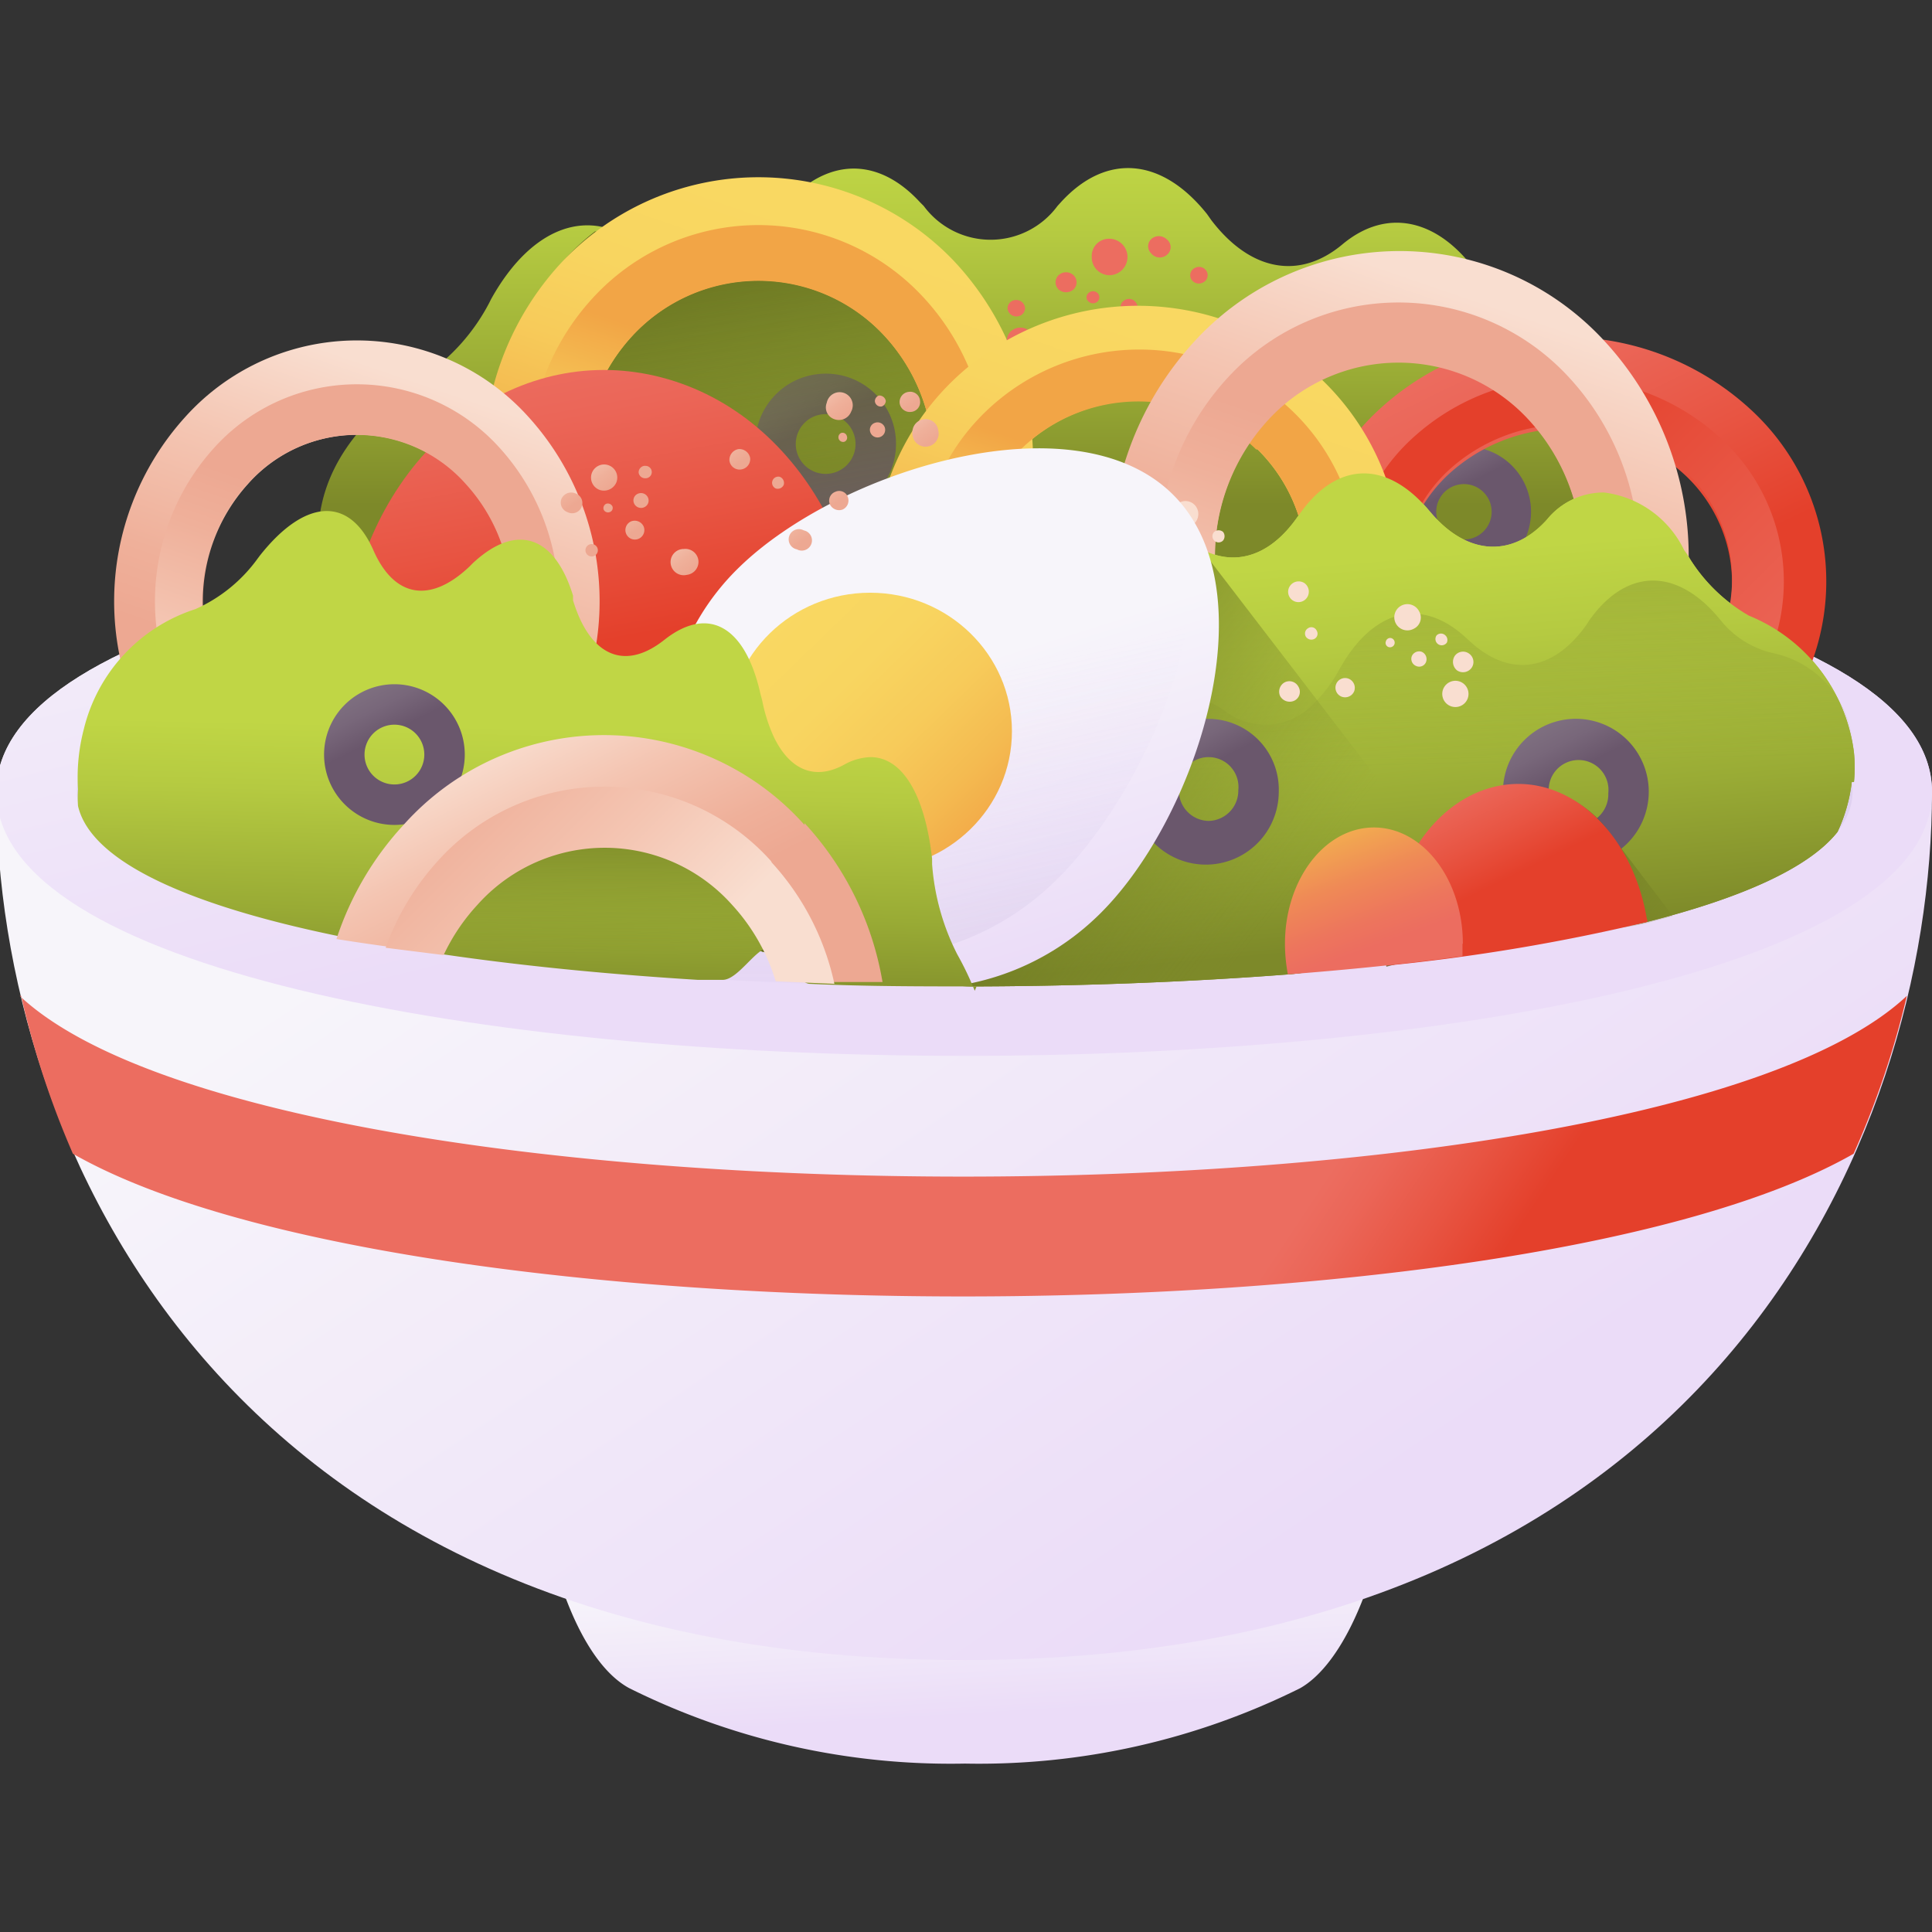 <svg id="Layer_1" data-name="Layer 1" xmlns="http://www.w3.org/2000/svg" xmlns:xlink="http://www.w3.org/1999/xlink" viewBox="0 0 53 53"><rect x="0" y="0" width="53" height="53" fill="#333333" stroke="none"/><defs><style>.cls-1{fill:url(#linear-gradient);}.cls-2{fill:url(#linear-gradient-2);}.cls-3{fill:url(#linear-gradient-3);}.cls-4{fill:url(#linear-gradient-4);}.cls-5{fill:url(#linear-gradient-5);}.cls-6{fill:url(#linear-gradient-6);}.cls-7{fill:url(#linear-gradient-7);}.cls-8{fill:url(#linear-gradient-8);}.cls-9{fill:url(#linear-gradient-9);}.cls-10{fill:url(#linear-gradient-10);}.cls-11{fill:url(#linear-gradient-11);}.cls-12{fill:url(#linear-gradient-12);}.cls-13{fill:url(#linear-gradient-13);}.cls-14{fill:url(#linear-gradient-14);}.cls-15{fill:url(#linear-gradient-15);}.cls-16{fill:url(#linear-gradient-16);}.cls-17{fill:url(#linear-gradient-17);}.cls-18{fill:url(#linear-gradient-18);}.cls-19{fill:url(#linear-gradient-19);}.cls-20{fill:url(#linear-gradient-20);}.cls-21{fill:url(#linear-gradient-21);}.cls-22{fill:url(#linear-gradient-22);}.cls-23{fill:url(#linear-gradient-23);}.cls-24{fill:url(#linear-gradient-24);}.cls-25{fill:url(#linear-gradient-25);}.cls-26{fill:url(#linear-gradient-26);}.cls-27{fill:url(#linear-gradient-27);}.cls-28{fill:url(#linear-gradient-28);}.cls-29{fill:url(#linear-gradient-29);}.cls-30{fill:url(#linear-gradient-30);}.cls-31{fill:url(#linear-gradient-31);}.cls-32{fill:url(#linear-gradient-32);}.cls-33{fill:url(#linear-gradient-33);}.cls-34{fill:url(#linear-gradient-34);}.cls-35{fill:url(#linear-gradient-35);}.cls-36{fill:url(#linear-gradient-36);}.cls-37{fill:url(#linear-gradient-37);}.cls-38{fill:url(#linear-gradient-38);}.cls-39{fill:url(#linear-gradient-39);}.cls-40{fill:url(#linear-gradient-40);}.cls-41{fill:url(#linear-gradient-41);}.cls-42{fill:url(#linear-gradient-42);}.cls-43{fill:url(#linear-gradient-43);}.cls-44{fill:url(#linear-gradient-44);}.cls-45{fill:url(#linear-gradient-45);}.cls-46{fill:url(#linear-gradient-46);}.cls-47{fill:url(#linear-gradient-47);}.cls-48{fill:url(#linear-gradient-48);}.cls-49{fill:url(#linear-gradient-49);}.cls-50{fill:url(#linear-gradient-50);}.cls-51{fill:url(#linear-gradient-51);}.cls-52{fill:url(#linear-gradient-52);}.cls-53{fill:url(#linear-gradient-53);}.cls-54{fill:url(#linear-gradient-54);}.cls-55{fill:url(#linear-gradient-55);}.cls-56{fill:url(#linear-gradient-56);}.cls-57{fill:url(#linear-gradient-57);}.cls-58{fill:url(#linear-gradient-58);}.cls-59{fill:url(#linear-gradient-59);}.cls-60{fill:url(#linear-gradient-60);}.cls-61{fill:url(#linear-gradient-61);}.cls-62{fill:url(#linear-gradient-62);}.cls-63{fill:url(#linear-gradient-63);}.cls-64{fill:url(#linear-gradient-64);}.cls-65{fill:url(#linear-gradient-65);}.cls-66{fill:url(#linear-gradient-66);}.cls-67{fill:url(#linear-gradient-67);}.cls-68{fill:url(#linear-gradient-68);}.cls-69{fill:url(#linear-gradient-69);}.cls-70{fill:url(#linear-gradient-70);}.cls-71{fill:url(#linear-gradient-71);}.cls-72{fill:url(#linear-gradient-72);}.cls-73{fill:url(#linear-gradient-73);}.cls-74{fill:url(#linear-gradient-74);}.cls-75{fill:url(#linear-gradient-75);}.cls-76{fill:url(#linear-gradient-76);}.cls-77{fill:url(#linear-gradient-77);}.cls-78{fill:url(#linear-gradient-78);}.cls-79{fill:url(#linear-gradient-79);}.cls-80{fill:url(#linear-gradient-80);}.cls-81{fill:url(#linear-gradient-81);}</style><linearGradient id="linear-gradient" x1="26.17" y1="-274.53" x2="26.41" y2="-278.58" gradientTransform="matrix(1, 0, 0, -1, 0.35, -231.52)" gradientUnits="userSpaceOnUse"><stop offset="0" stop-color="#f7f5fa"/><stop offset="1" stop-color="#ebdcf8"/></linearGradient><linearGradient id="linear-gradient-2" x1="21.71" y1="-249.1" x2="37.42" y2="-272.52" xlink:href="#linear-gradient"/><linearGradient id="linear-gradient-3" x1="22.36" y1="-237.5" x2="26.61" y2="-254.64" xlink:href="#linear-gradient"/><linearGradient id="linear-gradient-4" x1="26.72" y1="-235.74" x2="26.72" y2="-245.38" gradientTransform="matrix(1, 0, 0, -1, 0.35, -231.52)" gradientUnits="userSpaceOnUse"><stop offset="0" stop-color="#c0d645"/><stop offset="0.23" stop-color="#b5ca41"/><stop offset="0.64" stop-color="#99ab35"/><stop offset="1" stop-color="#7d8929"/></linearGradient><linearGradient id="linear-gradient-5" x1="38.72" y1="-242.73" x2="39.79" y2="-244.86" gradientTransform="matrix(1, 0, 0, -1, 0.35, -231.52)" gradientUnits="userSpaceOnUse"><stop offset="0" stop-color="#867987"/><stop offset="0.33" stop-color="#827483"/><stop offset="0.7" stop-color="#78677a"/><stop offset="1" stop-color="#6a576c"/></linearGradient><linearGradient id="linear-gradient-6" x1="21.22" y1="-240.74" x2="22.36" y2="-243.03" xlink:href="#linear-gradient-5"/><linearGradient id="linear-gradient-7" x1="23.88" y1="-248.88" x2="21.46" y2="-234.66" gradientTransform="matrix(1, 0, 0, -1, 0.35, -231.52)" gradientUnits="userSpaceOnUse"><stop offset="0" stop-color="#7d8929" stop-opacity="0"/><stop offset="0.65" stop-color="#58601a" stop-opacity="0.65"/><stop offset="1" stop-color="#484e13"/></linearGradient><linearGradient id="linear-gradient-8" x1="26.02" y1="-265.84" x2="26.02" y2="-216.76" gradientTransform="matrix(1, 0, 0, -1, 0.35, -231.52)" gradientUnits="userSpaceOnUse"><stop offset="0" stop-color="#ebdcf8" stop-opacity="0"/><stop offset="0.03" stop-color="#e5d6f4" stop-opacity="0.03"/><stop offset="0.22" stop-color="#c1b5da" stop-opacity="0.22"/><stop offset="0.41" stop-color="#a69cc6" stop-opacity="0.41"/><stop offset="0.61" stop-color="#9289b8" stop-opacity="0.61"/><stop offset="0.8" stop-color="#867fb0" stop-opacity="0.8"/><stop offset="1" stop-color="#827bad"/></linearGradient><linearGradient id="linear-gradient-9" x1="34.92" y1="-265.44" x2="39.27" y2="-268.33" gradientTransform="matrix(1, 0, 0, -1, 0.35, -231.52)" gradientUnits="userSpaceOnUse"><stop offset="0" stop-color="#ec6d60"/><stop offset="0.22" stop-color="#eb6658"/><stop offset="0.6" stop-color="#e85543"/><stop offset="1" stop-color="#e4402b"/></linearGradient><linearGradient id="linear-gradient-10" x1="33.68" y1="-247.15" x2="34.59" y2="-257.73" xlink:href="#linear-gradient-4"/><linearGradient id="linear-gradient-11" x1="-252.83" y1="-910.81" x2="-248.65" y2="-919.34" gradientTransform="matrix(0.71, 0.71, 0.71, -0.71, 849.02, -461.07)" gradientUnits="userSpaceOnUse"><stop offset="0" stop-color="#f9d862"/><stop offset="0.31" stop-color="#f8d560"/><stop offset="0.56" stop-color="#f7cb5a"/><stop offset="0.78" stop-color="#f4bb51"/><stop offset="0.99" stop-color="#f2a646"/><stop offset="1" stop-color="#f2a546"/></linearGradient><linearGradient id="linear-gradient-12" x1="1627.97" y1="-459.93" x2="1631.45" y2="-467.02" gradientTransform="matrix(-0.71, -0.71, -0.71, 0.71, 847.94, 1500.16)" xlink:href="#linear-gradient-11"/><linearGradient id="linear-gradient-13" x1="39.75" y1="-240.96" x2="43.4" y2="-248.43" xlink:href="#linear-gradient-9"/><linearGradient id="linear-gradient-14" x1="49.24" y1="-253.28" x2="40.38" y2="-244.42" xlink:href="#linear-gradient-9"/><linearGradient id="linear-gradient-15" x1="-1331.16" y1="-786.48" x2="-1329.83" y2="-788.33" gradientTransform="matrix(0.38, 0.93, 0.93, -0.38, 1263.32, 951.33)" xlink:href="#linear-gradient-9"/><linearGradient id="linear-gradient-16" x1="-1330.6" y1="-789.65" x2="-1329.97" y2="-790.53" gradientTransform="matrix(0.38, 0.93, 0.93, -0.38, 1263.32, 951.33)" xlink:href="#linear-gradient-9"/><linearGradient id="linear-gradient-17" x1="-1329.47" y1="-786.78" x2="-1328.84" y2="-787.66" gradientTransform="matrix(0.38, 0.93, 0.93, -0.38, 1263.32, 951.33)" xlink:href="#linear-gradient-9"/><linearGradient id="linear-gradient-18" x1="-1329.57" y1="-784.69" x2="-1328.94" y2="-785.57" gradientTransform="matrix(0.38, 0.93, 0.93, -0.38, 1263.32, 951.33)" xlink:href="#linear-gradient-9"/><linearGradient id="linear-gradient-19" x1="-1329.88" y1="-789.73" x2="-1328.89" y2="-791.1" gradientTransform="matrix(0.38, 0.93, 0.93, -0.38, 1263.32, 951.33)" xlink:href="#linear-gradient-9"/><linearGradient id="linear-gradient-20" x1="-1330.8" y1="-788.07" x2="-1330.02" y2="-789.14" gradientTransform="matrix(0.38, 0.93, 0.93, -0.38, 1263.32, 951.33)" xlink:href="#linear-gradient-9"/><linearGradient id="linear-gradient-21" x1="-1330.76" y1="-785.31" x2="-1329.98" y2="-786.39" gradientTransform="matrix(0.38, 0.93, 0.93, -0.38, 1263.32, 951.33)" xlink:href="#linear-gradient-9"/><linearGradient id="linear-gradient-22" x1="-1330.04" y1="-787.67" x2="-1329.57" y2="-788.32" gradientTransform="matrix(0.38, 0.93, 0.93, -0.38, 1263.32, 951.33)" xlink:href="#linear-gradient-9"/><linearGradient id="linear-gradient-23" x1="-243.23" y1="-906" x2="-239.37" y2="-913.88" xlink:href="#linear-gradient-11"/><linearGradient id="linear-gradient-24" x1="1618.8" y1="-465.62" x2="1622.01" y2="-472.17" gradientTransform="matrix(-0.71, -0.71, -0.71, 0.71, 847.94, 1500.16)" xlink:href="#linear-gradient-11"/><linearGradient id="linear-gradient-25" x1="-797.53" y1="56.38" x2="-794" y2="49.18" gradientTransform="matrix(0.97, 0.27, 0.27, -0.97, 772.14, 279.94)" xlink:href="#linear-gradient-9"/><linearGradient id="linear-gradient-26" x1="-238.84" y1="-899.82" x2="-234.36" y2="-908.98" gradientTransform="matrix(0.71, 0.71, 0.71, -0.71, 849.02, -461.07)" gradientUnits="userSpaceOnUse"><stop offset="0" stop-color="#f9ded0"/><stop offset="0.38" stop-color="#f4c5b2"/><stop offset="0.77" stop-color="#efb09a"/><stop offset="1" stop-color="#eda892"/></linearGradient><linearGradient id="linear-gradient-27" x1="1613.57" y1="-470.06" x2="1617.3" y2="-477.68" gradientTransform="matrix(-0.71, -0.71, -0.71, 0.71, 847.94, 1500.16)" xlink:href="#linear-gradient-26"/><linearGradient id="linear-gradient-28" x1="-257.62" y1="-921.81" x2="-253.8" y2="-929.62" xlink:href="#linear-gradient-26"/><linearGradient id="linear-gradient-29" x1="1633.24" y1="-449.9" x2="1636.42" y2="-456.4" gradientTransform="matrix(-0.71, -0.71, -0.71, 0.71, 847.94, 1500.16)" xlink:href="#linear-gradient-26"/><linearGradient id="linear-gradient-30" x1="33.68" y1="-247.15" x2="34.59" y2="-257.73" xlink:href="#linear-gradient-4"/><linearGradient id="linear-gradient-31" x1="38.14" y1="-252.53" x2="37.73" y2="-235.61" xlink:href="#linear-gradient-7"/><linearGradient id="linear-gradient-32" x1="33.94" y1="-257.4" x2="22.99" y2="-248.81" xlink:href="#linear-gradient-7"/><linearGradient id="linear-gradient-33" x1="31.66" y1="-250.18" x2="32.82" y2="-252.5" xlink:href="#linear-gradient-5"/><linearGradient id="linear-gradient-34" x1="41.74" y1="-250.19" x2="42.94" y2="-252.59" xlink:href="#linear-gradient-5"/><linearGradient id="linear-gradient-35" x1="596.24" y1="-1824.14" x2="597.23" y2="-1825.51" gradientTransform="matrix(0.75, 0.67, 0.67, -0.75, 808.11, -1750.03)" xlink:href="#linear-gradient-26"/><linearGradient id="linear-gradient-36" x1="595.41" y1="-1824.93" x2="596.19" y2="-1826.01" gradientTransform="matrix(0.75, 0.67, 0.67, -0.75, 808.11, -1750.03)" xlink:href="#linear-gradient-26"/><linearGradient id="linear-gradient-37" x1="596.05" y1="-1826.37" x2="596.52" y2="-1827.02" gradientTransform="matrix(0.75, 0.67, 0.67, -0.75, 808.11, -1750.03)" xlink:href="#linear-gradient-26"/><linearGradient id="linear-gradient-38" x1="598.46" y1="-1826.47" x2="599.45" y2="-1827.84" gradientTransform="matrix(0.75, 0.67, 0.67, -0.75, 808.11, -1750.03)" xlink:href="#linear-gradient-26"/><linearGradient id="linear-gradient-39" x1="600.01" y1="-1823.73" x2="600.8" y2="-1824.81" gradientTransform="matrix(0.75, 0.67, 0.67, -0.75, 808.11, -1750.03)" xlink:href="#linear-gradient-26"/><linearGradient id="linear-gradient-40" x1="597.52" y1="-1824.22" x2="597.99" y2="-1824.87" gradientTransform="matrix(0.75, 0.67, 0.67, -0.75, 808.11, -1750.03)" xlink:href="#linear-gradient-26"/><linearGradient id="linear-gradient-41" x1="597.16" y1="-1825.71" x2="597.89" y2="-1826.72" gradientTransform="matrix(0.75, 0.67, 0.67, -0.75, 808.11, -1750.03)" xlink:href="#linear-gradient-26"/><linearGradient id="linear-gradient-42" x1="597.38" y1="-1824.96" x2="597.96" y2="-1825.76" gradientTransform="matrix(0.75, 0.67, 0.67, -0.75, 808.11, -1750.03)" xlink:href="#linear-gradient-26"/><linearGradient id="linear-gradient-43" x1="596.55" y1="-1825.27" x2="596.9" y2="-1825.75" gradientTransform="matrix(0.75, 0.67, 0.67, -0.75, 808.11, -1750.03)" xlink:href="#linear-gradient-26"/><linearGradient id="linear-gradient-44" x1="602.66" y1="-1822.19" x2="603.64" y2="-1823.56" gradientTransform="matrix(0.75, 0.67, 0.67, -0.75, 808.11, -1750.03)" xlink:href="#linear-gradient-26"/><linearGradient id="linear-gradient-45" x1="601.67" y1="-1825.95" x2="602.45" y2="-1827.03" gradientTransform="matrix(0.75, 0.67, 0.67, -0.75, 808.11, -1750.03)" xlink:href="#linear-gradient-26"/><linearGradient id="linear-gradient-46" x1="601.15" y1="-1824.51" x2="601.62" y2="-1825.16" gradientTransform="matrix(0.75, 0.67, 0.67, -0.75, 808.11, -1750.03)" xlink:href="#linear-gradient-26"/><linearGradient id="linear-gradient-47" x1="605.02" y1="-1822.88" x2="606.01" y2="-1824.25" gradientTransform="matrix(0.75, 0.67, 0.67, -0.75, 808.11, -1750.03)" xlink:href="#linear-gradient-26"/><linearGradient id="linear-gradient-48" x1="604.67" y1="-1822.18" x2="605.45" y2="-1823.27" gradientTransform="matrix(0.75, 0.67, 0.67, -0.75, 808.11, -1750.03)" xlink:href="#linear-gradient-26"/><linearGradient id="linear-gradient-49" x1="603.94" y1="-1822.27" x2="604.41" y2="-1822.92" gradientTransform="matrix(0.75, 0.67, 0.67, -0.75, 808.11, -1750.03)" xlink:href="#linear-gradient-26"/><linearGradient id="linear-gradient-50" x1="602.74" y1="-1824.89" x2="603.47" y2="-1825.9" gradientTransform="matrix(0.75, 0.67, 0.67, -0.75, 808.11, -1750.03)" xlink:href="#linear-gradient-26"/><linearGradient id="linear-gradient-51" x1="603.79" y1="-1823.01" x2="604.37" y2="-1823.81" gradientTransform="matrix(0.75, 0.67, 0.67, -0.75, 808.11, -1750.03)" xlink:href="#linear-gradient-26"/><linearGradient id="linear-gradient-52" x1="602.97" y1="-1823.32" x2="603.31" y2="-1823.8" gradientTransform="matrix(0.75, 0.67, 0.67, -0.75, 808.11, -1750.03)" xlink:href="#linear-gradient-26"/><linearGradient id="linear-gradient-53" x1="25.59" y1="-249.85" x2="28.15" y2="-257.94" xlink:href="#linear-gradient"/><linearGradient id="linear-gradient-54" x1="25.32" y1="-250.14" x2="32.37" y2="-283.38" xlink:href="#linear-gradient-8"/><linearGradient id="linear-gradient-55" x1="21.11" y1="-248.2" x2="27.12" y2="-254.39" gradientTransform="matrix(1, 0, 0, -1, 0.35, -231.52)" xlink:href="#linear-gradient-11"/><linearGradient id="linear-gradient-56" x1="14.12" y1="-251.46" x2="13.94" y2="-259.4" xlink:href="#linear-gradient-4"/><linearGradient id="linear-gradient-57" x1="44.79" y1="-259.36" x2="39.24" y2="-253.8" xlink:href="#linear-gradient-7"/><linearGradient id="linear-gradient-58" x1="39.48" y1="-252.79" x2="40.89" y2="-255.67" xlink:href="#linear-gradient-9"/><linearGradient id="linear-gradient-59" x1="36.49" y1="-254.39" x2="37.58" y2="-257.4" gradientTransform="matrix(1, 0, 0, -1, 0.35, -231.52)" gradientUnits="userSpaceOnUse"><stop offset="0" stop-color="#f2aa50"/><stop offset="0.41" stop-color="#ef8a56"/><stop offset="0.78" stop-color="#ed755d"/><stop offset="1" stop-color="#ec6d60"/></linearGradient><linearGradient id="linear-gradient-60" x1="16.45" y1="-257.67" x2="16.48" y2="-251.88" xlink:href="#linear-gradient-7"/><linearGradient id="linear-gradient-61" x1="9.44" y1="-249.23" x2="10.58" y2="-251.51" xlink:href="#linear-gradient-5"/><linearGradient id="linear-gradient-62" x1="13.89" y1="-251.51" x2="16.63" y2="-257.13" gradientTransform="matrix(1, 0, 0, -1, 0.35, -231.52)" xlink:href="#linear-gradient-26"/><linearGradient id="linear-gradient-63" x1="18.25" y1="-258.09" x2="11.48" y2="-251.33" gradientTransform="matrix(1, 0, 0, -1, 0.35, -231.52)" xlink:href="#linear-gradient-26"/><linearGradient id="linear-gradient-64" x1="15.85" y1="-243.23" x2="16.83" y2="-244.59" gradientTransform="matrix(1, 0, 0, -1, 0.35, -231.52)" xlink:href="#linear-gradient-26"/><linearGradient id="linear-gradient-65" x1="15.01" y1="-244" x2="15.79" y2="-245.08" gradientTransform="matrix(1, 0, 0, -1, 0.35, -231.52)" xlink:href="#linear-gradient-26"/><linearGradient id="linear-gradient-66" x1="15.66" y1="-245.43" x2="16.12" y2="-246.08" gradientTransform="matrix(1, 0, 0, -1, 0.35, -231.52)" xlink:href="#linear-gradient-26"/><linearGradient id="linear-gradient-67" x1="18.07" y1="-245.53" x2="19.05" y2="-246.89" gradientTransform="matrix(1, 0, 0, -1, 0.35, -231.52)" xlink:href="#linear-gradient-26"/><linearGradient id="linear-gradient-68" x1="19.62" y1="-242.82" x2="20.4" y2="-243.89" gradientTransform="matrix(1, 0, 0, -1, 0.35, -231.52)" xlink:href="#linear-gradient-26"/><linearGradient id="linear-gradient-69" x1="17.13" y1="-243.31" x2="17.6" y2="-243.95" gradientTransform="matrix(1, 0, 0, -1, 0.35, -231.52)" xlink:href="#linear-gradient-26"/><linearGradient id="linear-gradient-70" x1="16.76" y1="-244.78" x2="17.49" y2="-245.79" gradientTransform="matrix(1, 0, 0, -1, 0.35, -231.52)" xlink:href="#linear-gradient-26"/><linearGradient id="linear-gradient-71" x1="16.99" y1="-244.03" x2="17.56" y2="-244.83" gradientTransform="matrix(1, 0, 0, -1, 0.35, -231.52)" xlink:href="#linear-gradient-26"/><linearGradient id="linear-gradient-72" x1="16.16" y1="-244.34" x2="16.5" y2="-244.82" gradientTransform="matrix(1, 0, 0, -1, 0.35, -231.52)" xlink:href="#linear-gradient-26"/><linearGradient id="linear-gradient-73" x1="22.26" y1="-241.3" x2="23.24" y2="-242.66" gradientTransform="matrix(1, 0, 0, -1, 0.35, -231.52)" xlink:href="#linear-gradient-26"/><linearGradient id="linear-gradient-74" x1="21.27" y1="-245.02" x2="22.05" y2="-246.09" gradientTransform="matrix(1, 0, 0, -1, 0.35, -231.52)" xlink:href="#linear-gradient-26"/><linearGradient id="linear-gradient-75" x1="20.76" y1="-243.59" x2="21.22" y2="-244.24" gradientTransform="matrix(1, 0, 0, -1, 0.35, -231.52)" xlink:href="#linear-gradient-26"/><linearGradient id="linear-gradient-76" x1="24.63" y1="-241.98" x2="25.61" y2="-243.34" gradientTransform="matrix(1, 0, 0, -1, 0.35, -231.52)" xlink:href="#linear-gradient-26"/><linearGradient id="linear-gradient-77" x1="24.27" y1="-241.29" x2="25.05" y2="-242.36" gradientTransform="matrix(1, 0, 0, -1, 0.35, -231.52)" xlink:href="#linear-gradient-26"/><linearGradient id="linear-gradient-78" x1="23.54" y1="-241.38" x2="24.01" y2="-242.03" gradientTransform="matrix(1, 0, 0, -1, 0.35, -231.52)" xlink:href="#linear-gradient-26"/><linearGradient id="linear-gradient-79" x1="22.34" y1="-243.97" x2="23.07" y2="-244.97" gradientTransform="matrix(1, 0, 0, -1, 0.35, -231.52)" xlink:href="#linear-gradient-26"/><linearGradient id="linear-gradient-80" x1="23.4" y1="-242.11" x2="23.97" y2="-242.9" gradientTransform="matrix(1, 0, 0, -1, 0.35, -231.52)" xlink:href="#linear-gradient-26"/><linearGradient id="linear-gradient-81" x1="22.57" y1="-242.41" x2="22.92" y2="-242.89" gradientTransform="matrix(1, 0, 0, -1, 0.35, -231.52)" xlink:href="#linear-gradient-26"/></defs><title>Суші штат_іконки_деталізовані</title><path class="cls-1" d="M26.47,43.88a28.72,28.72,0,0,1-11.56-2.26c.45,2.34,1.3,4.12,2.35,4.69a19.77,19.77,0,0,0,9.21,2.07,19.76,19.76,0,0,0,9.2-2.07c1-.57,1.9-2.35,2.35-4.69A28.71,28.71,0,0,1,26.47,43.88Z"/><path class="cls-2" d="M53,21.72c0-9.65-53.1-9.65-53.1,0S6.16,45.54,26.47,45.54,53,31.38,53,21.72Z"/><path class="cls-3" d="M53,21.72c0,9.66-53.1,9.66-53.1,0S53,12.07,53,21.72Z"/><path class="cls-4" d="M45.62,14.73C45.62,25,8.73,25,8.73,14.73c0-1.78,1.09-3.25,2.91-4.42a5.5,5.5,0,0,0,1.78-2l.05-.1c1.11-2,2.71-2.59,4.1-1.46h0c1.19,1,2.55.72,3.62-.69l.1-.14C22.48,4.33,24,4.2,25.24,5.55l.1.1a2.28,2.28,0,0,0,3.67,0l.1-.11c1.24-1.35,2.76-1.22,4,.33l.12.17c1.07,1.4,2.42,1.65,3.6.66,1.38-1.15,3-.59,4.08,1.42l.07.14a5.5,5.5,0,0,0,1.78,2C44.53,11.48,45.62,13,45.62,14.73Z"/><path class="cls-5" d="M40.16,12.25A1.79,1.79,0,1,0,42,14,1.79,1.79,0,0,0,40.16,12.25Zm0,2.55a.76.76,0,1,1,0-1.52.76.76,0,1,1,0,1.52Z"/><path class="cls-6" d="M22.65,10.25a1.93,1.93,0,1,0,1.93,1.93,1.92,1.92,0,0,0-1.93-1.93Zm0,2.75a.82.82,0,0,1,0-1.64.82.82,0,0,1,0,1.64Z"/><path class="cls-7" d="M35.24,21.77,24.18,7.28A5.68,5.68,0,0,0,21.8,5.62c-.18.16-.34,0-.51.26l-.1.14c-1.07,1.41-2.43,1.67-3.62.69h0a1.77,1.77,0,0,0-1.25-.36,6.06,6.06,0,0,0-1.08,1.07,10.08,10.08,0,0,0-.12,11.71l1.61,2.1a45.61,45.61,0,0,0,18.51.54Z"/><path class="cls-8" d="M50.82,21.72c0,7.12-48.71,7.12-48.71,0S50.82,14.61,50.82,21.72Z"/><path class="cls-9" d="M.58,27.32A24.26,24.26,0,0,0,2,31.65c9.13,5.22,39.72,5.22,48.85,0a24.26,24.26,0,0,0,1.46-4.33c-7.05,6.61-44.72,6.61-51.77,0Z"/><path class="cls-10" d="M50.8,21.45a4.46,4.46,0,0,1-.39,1.37c-.79,1-2.66,1.82-5.22,2.47-1.4.35-3,0-4.76.22-1.59.22-3.3,1.08-5.08,1.22-2.74.21-5.65.32-8.56.33-2.59,0-8.16-1.32-8.21-2a5.41,5.41,0,0,1,2.21-4.46,3.81,3.81,0,0,0,.48-.5,6.2,6.2,0,0,0,.92-1.62l0-.1a3.81,3.81,0,0,1,1.54-2,1.68,1.68,0,0,1,1.63,0l.31.18h0a1.8,1.8,0,0,0,2.4-.17,4.05,4.05,0,0,0,.71-.91l.08-.14c.91-1.59,2.23-1.89,3.42-.78l.09.08c1.09,1,2.3.85,3.21-.44l.08-.11c1-1.41,2.32-1.47,3.47-.17l.12.14c1,1.18,2.24,1.25,3.19.19A2,2,0,0,1,44,13.51a2.83,2.83,0,0,1,2.2,1.58l.08.11a4.62,4.62,0,0,0,1.7,1.69,4.68,4.68,0,0,1,2.88,3.76,4.27,4.27,0,0,1,0,.8Z"/><path class="cls-11" d="M26.15,7.14a7.41,7.41,0,0,0-10.69,0,8,8,0,0,0,0,11,7.41,7.41,0,0,0,10.69,0A8,8,0,0,0,26.15,7.14Zm-8.74,9a5.06,5.06,0,0,1,0-7,4.71,4.71,0,0,1,6.79,0,5.06,5.06,0,0,1,0,7,4.71,4.71,0,0,1-6.79,0Z"/><path class="cls-12" d="M16.36,17.23a6.17,6.17,0,0,0,8.89,0,6.61,6.61,0,0,0,0-9.16,6.16,6.16,0,0,0-8.89,0A6.61,6.61,0,0,0,16.36,17.23ZM24.2,9.15a5.06,5.06,0,0,1,0,7,4.71,4.71,0,0,1-6.79,0,5.06,5.06,0,0,1,0-7,4.71,4.71,0,0,1,6.79,0Z"/><path class="cls-13" d="M48,11.21a7.52,7.52,0,0,0-10.14,0,6.4,6.4,0,0,0,0,9.48,7.54,7.54,0,0,0,10.14,0A6.4,6.4,0,0,0,48,11.21ZM39.75,19a4.08,4.08,0,0,1,0-6,4.79,4.79,0,0,1,6.44,0,4.06,4.06,0,0,1,0,6,4.79,4.79,0,0,1-6.44,0Z"/><path class="cls-14" d="M38.76,19.89a6.25,6.25,0,0,0,8.43,0,5.32,5.32,0,0,0,0-7.88,6.25,6.25,0,0,0-8.43,0A5.32,5.32,0,0,0,38.76,19.89Zm7.43-7a4.06,4.06,0,0,1,0,6,4.79,4.79,0,0,1-6.44,0,4.08,4.08,0,0,1,0-6,4.79,4.79,0,0,1,6.44,0Z"/><path class="cls-15" d="M30.43,7.55a.48.48,0,1,0,0-1,.47.47,0,0,0-.48.49A.49.49,0,0,0,30.43,7.55Z"/><path class="cls-16" d="M28.12,8.45a.24.24,0,0,0-.25-.22.23.23,0,0,0-.23.23.24.24,0,0,0,.25.22A.23.23,0,0,0,28.12,8.45Z"/><path class="cls-17" d="M31.18,8.33a.23.23,0,0,0-.32-.1.22.22,0,0,0-.09.31.24.24,0,0,0,.32.09A.21.21,0,0,0,31.18,8.33Z"/><path class="cls-18" d="M33.1,7.44a.24.24,0,0,0-.32-.09.22.22,0,0,0-.1.31.24.24,0,0,0,.32.09A.22.22,0,0,0,33.1,7.44Z"/><path class="cls-19" d="M28.25,9.09a.38.38,0,0,0-.52,0,.34.34,0,0,0,0,.5.37.37,0,0,0,.52,0A.33.33,0,0,0,28.25,9.09Z"/><path class="cls-20" d="M29.45,7.55a.3.3,0,0,0-.41,0,.27.27,0,0,0,0,.39.31.31,0,0,0,.41,0A.27.27,0,0,0,29.45,7.55Z"/><path class="cls-21" d="M32,6.56a.31.31,0,0,0-.42,0,.27.27,0,0,0,0,.39A.3.3,0,0,0,32,7,.27.27,0,0,0,32,6.56Z"/><path class="cls-22" d="M29.86,8.27a.18.18,0,0,0,.25,0,.16.16,0,0,0,0-.23.18.18,0,0,0-.25,0A.15.15,0,0,0,29.86,8.27Z"/><path class="cls-23" d="M36.33,10.48a7.3,7.3,0,0,0-10.23,0,7.09,7.09,0,0,0,0,10.12,7.3,7.3,0,0,0,10.23,0A7.11,7.11,0,0,0,36.33,10.48ZM28,18.75a4.51,4.51,0,0,1,0-6.42,4.62,4.62,0,0,1,6.5,0,4.51,4.51,0,0,1,0,6.42A4.62,4.62,0,0,1,28,18.75Z"/><path class="cls-24" d="M27,19.75a6.07,6.07,0,0,0,8.51,0,5.91,5.91,0,0,0,0-8.42,6.07,6.07,0,0,0-8.51,0A5.9,5.9,0,0,0,27,19.75Zm7.5-7.42a4.51,4.51,0,0,1,0,6.42,4.62,4.62,0,0,1-6.5,0,4.51,4.51,0,0,1,0-6.42A4.62,4.62,0,0,1,34.46,12.33Z"/><path class="cls-25" d="M23.5,20.78c-1.06,4.46-14.88,0-13.82-4.49s5-7.07,8.83-5.83,6,5.86,5,10.32Z"/><path class="cls-26" d="M44,9.34a7.63,7.63,0,0,0-11.21,0,8.71,8.71,0,0,0,0,11.85,7.63,7.63,0,0,0,11.21,0A8.71,8.71,0,0,0,44,9.34ZM34.8,19a5.54,5.54,0,0,1,0-7.52,4.85,4.85,0,0,1,7.13,0,5.54,5.54,0,0,1,0,7.52A4.85,4.85,0,0,1,34.8,19Z"/><path class="cls-27" d="M33.7,20.2a6.35,6.35,0,0,0,9.33,0,7.25,7.25,0,0,0,0-9.86,6.35,6.35,0,0,0-9.33,0A7.25,7.25,0,0,0,33.7,20.2Zm8.23-8.69a5.54,5.54,0,0,1,0,7.52,4.85,4.85,0,0,1-7.13,0,5.54,5.54,0,0,1,0-7.52A4.85,4.85,0,0,1,41.93,11.51Z"/><path class="cls-28" d="M14.5,11.44a6.33,6.33,0,0,0-9.42,0,7.53,7.53,0,0,0,0,10.11,6.35,6.35,0,0,0,9.42,0A7.53,7.53,0,0,0,14.5,11.44ZM6.8,19.71a4.8,4.8,0,0,1,0-6.43,4,4,0,0,1,6,0,4.78,4.78,0,0,1,0,6.43,4,4,0,0,1-6,0Z"/><path class="cls-29" d="M5.87,20.7a5.29,5.29,0,0,0,7.84,0,6.27,6.27,0,0,0,0-8.41,5.27,5.27,0,0,0-7.84,0A6.27,6.27,0,0,0,5.87,20.7Zm6.91-7.42a4.77,4.77,0,0,1,0,6.43,4,4,0,0,1-6,0,4.78,4.78,0,0,1,0-6.42A4,4,0,0,1,12.78,13.28Z"/><path class="cls-30" d="M50.8,21.45a4.46,4.46,0,0,1-.39,1.37c-.79,1-2.66,1.82-5.23,2.47-1.48.37-3.19-.13-5.06.13-1.51.2-3.11,1.18-4.77,1.31-2.74.21-5.65.32-8.56.33-2.59,0-8.16-1.32-8.21-2a5.41,5.41,0,0,1,2.21-4.46,3.81,3.81,0,0,0,.48-.5,6.2,6.2,0,0,0,.92-1.62l0-.1a3.81,3.81,0,0,1,1.54-2,1.68,1.68,0,0,1,1.63,0l.31.18h0a1.8,1.8,0,0,0,2.4-.17,4.05,4.05,0,0,0,.71-.91l.08-.14c.91-1.59,2.23-1.89,3.42-.78l.09.08c1.09,1,2.3.85,3.21-.44l.08-.11c1-1.41,2.32-1.47,3.47-.17l.12.14c1,1.18,2.24,1.25,3.19.19A2,2,0,0,1,44,13.51a2.83,2.83,0,0,1,2.2,1.58l.08.11a4.62,4.62,0,0,0,1.7,1.69,4.68,4.68,0,0,1,2.88,3.76,4.27,4.27,0,0,1,0,.8Z"/><path class="cls-31" d="M26.55,26.9l.09.16c3,0,5.92-.11,8.69-.33,1.74-.13,3.41-.85,5-1.07,1.81-.25,3.46,0,4.89-.37,2.57-.65,4.44-1.47,5.23-2.47a4.46,4.46,0,0,0,.39-1.37,4.27,4.27,0,0,0,0-.8c0-.06,0-.12,0-.18a2.78,2.78,0,0,0-2.14-2.54A2.57,2.57,0,0,1,47.19,17l-.12-.14c-1.15-1.3-2.49-1.24-3.48.17l-.07.11c-.91,1.29-2.12,1.46-3.21.44l-.09-.08c-1.19-1.11-2.51-.81-3.43.78l-.08.14a3.76,3.76,0,0,1-.7.91,1.81,1.81,0,0,1-2.41.17h0a2.38,2.38,0,0,0-.3-.18,1.71,1.71,0,0,0-1.63,0,3.76,3.76,0,0,0-1.54,2l0,.1a6.2,6.2,0,0,1-.92,1.62,3.81,3.81,0,0,1-.48.5,6,6,0,0,0-2.14,3.31Z"/><path class="cls-32" d="M41.26,25.89c-1.86.29-3.72.49-5.92.84-2.74.21-5.64.32-8.55.33-2.59,0-8.16-1.32-8.21-2a5.41,5.41,0,0,1,2.21-4.46,3.81,3.81,0,0,0,.48-.5,6.2,6.2,0,0,0,.92-1.62l0-.1a3.81,3.81,0,0,1,1.54-2,1.68,1.68,0,0,1,1.63,0l.31.18h0a1.8,1.8,0,0,0,2.4-.17,4.05,4.05,0,0,0,.71-.91l.08-.14c.91-1.59,2.23-1.89,3.42-.78l.09.08a2.64,2.64,0,0,0,.58.42Z"/><path class="cls-33" d="M33.15,19.72a2,2,0,1,0,1.93,2,1.94,1.94,0,0,0-1.93-2Zm0,2.8a.83.83,0,0,1-.81-.84.82.82,0,1,1,1.63,0A.83.83,0,0,1,33.15,22.52Z"/><path class="cls-34" d="M43.3,19.72a2,2,0,1,0,1.93,2,2,2,0,0,0-1.93-2Zm0,2.91a.84.84,0,0,1-.81-.87.82.82,0,1,1,1.63,0A.84.84,0,0,1,43.3,22.63Z"/><path class="cls-35" d="M32.68,14.42a.36.36,0,0,0,.15-.49.35.35,0,0,0-.48-.14.34.34,0,0,0-.15.48A.36.36,0,0,0,32.68,14.42Z"/><path class="cls-36" d="M31.63,13.88a.3.3,0,0,0-.39-.12.29.29,0,0,0-.11.39.28.28,0,0,0,.38.11A.28.28,0,0,0,31.63,13.88Z"/><path class="cls-37" d="M31.06,15.28a.16.16,0,0,0-.23-.07.16.16,0,0,0-.07.23.18.18,0,0,0,.23.07A.18.18,0,0,0,31.06,15.28Z"/><path class="cls-38" d="M32.83,17a.36.36,0,0,0-.5.09.36.36,0,1,0,.58.41A.36.36,0,0,0,32.83,17Z"/><path class="cls-39" d="M35.79,16a.29.29,0,0,0-.4.07.28.28,0,0,0,.46.33A.29.29,0,0,0,35.79,16Z"/><path class="cls-40" d="M33.55,14.59a.19.19,0,0,0-.24,0,.17.17,0,0,0,0,.24.17.17,0,0,0,.24,0A.19.19,0,0,0,33.55,14.59Z"/><path class="cls-41" d="M32.26,15.5a.26.26,0,1,0-.19.49.25.25,0,0,0,.34-.15A.26.26,0,0,0,32.26,15.5Z"/><path class="cls-42" d="M32.92,15.05a.21.21,0,1,0,.12.27A.21.21,0,0,0,32.92,15.05Z"/><path class="cls-43" d="M32,14.92a.13.13,0,0,0,.16-.08.14.14,0,0,0-.07-.16.14.14,0,0,0-.17.07A.14.14,0,0,0,32,14.92Z"/><path class="cls-44" d="M38.78,17.25a.34.34,0,0,0,.15-.48.36.36,0,1,0-.15.48Z"/><path class="cls-45" d="M35.62,18.84a.28.28,0,0,0-.38-.12.29.29,0,0,0-.12.38.3.3,0,0,0,.39.12A.27.27,0,0,0,35.62,18.84Z"/><path class="cls-46" d="M36.12,17.3a.16.16,0,0,0-.23-.07.17.17,0,0,0-.07.23.18.18,0,0,0,.23.07A.16.16,0,0,0,36.12,17.3Z"/><path class="cls-47" d="M40.13,18.74a.36.36,0,0,0-.5.09.36.36,0,1,0,.5-.09Z"/><path class="cls-48" d="M40.37,18.32a.28.28,0,0,0-.07-.39.28.28,0,0,0-.39.06.3.3,0,0,0,.06.4A.29.29,0,0,0,40.37,18.32Z"/><path class="cls-49" d="M39.65,17.43a.17.17,0,0,0-.24,0,.17.17,0,0,0,.28.2A.17.17,0,0,0,39.65,17.43Z"/><path class="cls-50" d="M37,18.62a.26.26,0,1,0-.2.49.27.27,0,0,0,.35-.15A.27.27,0,0,0,37,18.62Z"/><path class="cls-51" d="M39,17.88a.22.22,0,0,0-.27.12.21.21,0,0,0,.12.27.2.2,0,0,0,.27-.11A.22.22,0,0,0,39,17.88Z"/><path class="cls-52" d="M38.09,17.75a.13.13,0,0,0,.16-.07.13.13,0,0,0-.07-.17.12.12,0,0,0-.16.08A.12.12,0,0,0,38.09,17.75Z"/><path class="cls-53" d="M30.1,25.14a7.07,7.07,0,0,1-9.82,0,6.66,6.66,0,0,1,0-9.58c2.72-2.65,9.18-4.68,11.89-2s.63,9-2.08,11.59Z"/><path class="cls-54" d="M20,24.88c2.45,2.11,6.42,1.8,9-.76S33.85,16,32,13.41a1,1,0,0,0-.21-.21c-2.9-2.1-8.89-.14-11.48,2.38a6.66,6.66,0,0,0-.28,9.3Z"/><ellipse class="cls-55" cx="23.87" cy="20.06" rx="3.89" ry="3.8"/><path class="cls-56" d="M26.79,27.06c-1.53,0-3.06,0-4.57-.07-.37,0-.74-1-1.11-1s-.87.91-1.3.89l-.67,0c-8.91-.55-16.39-2.14-17-4.77a3.55,3.55,0,0,1,0-.46A5.23,5.23,0,0,1,2.3,20a4.6,4.6,0,0,1,3.06-3.29,4.22,4.22,0,0,0,1.71-1.39l.06-.08c1.25-1.58,2.47-1.63,3.12-.13h0c.57,1.28,1.55,1.45,2.62.44l.1-.1c1.19-1.11,2.24-.77,2.75.89l0,.13a4.5,4.5,0,0,0,.16.44c.5,1.15,1.35,1.41,2.31.67l.09-.07c1.18-.89,2.17-.31,2.58,1.52l.05.19a4.41,4.41,0,0,0,.32,1c.44.91,1.13,1.2,1.94.75a1.57,1.57,0,0,1,.71-.2c.86,0,1.49,1,1.69,2.79v.15a6.5,6.5,0,0,0,.69,2.47q.27.48.48,1Z"/><path class="cls-57" d="M44.27,23a3.13,3.13,0,0,0-3.41-1.35c-1.75.51-2.92,2.6-2.83,4.87h0s2.5-.66,3.67-.85,2.46-.09,3.48-.35l.71-.19Z"/><path class="cls-58" d="M45.18,25.22c-.43-2.56-2.37-4.17-4.32-3.6-1.75.51-2.92,2.6-2.83,4.87a53.45,53.45,0,0,0,7.16-1.2s0-.05,0-.07Z"/><path class="cls-59" d="M40.13,25.89c0-1.76-1.09-3.19-2.44-3.19s-2.44,1.43-2.44,3.19a4.6,4.6,0,0,0,.08.84c1.68-.13,3.28-.29,4.79-.5,0-.11,0-.22,0-.34Z"/><path class="cls-60" d="M20.46,22.63a5.62,5.62,0,0,0-3.36-2.12,5.29,5.29,0,0,0-5.6,2.18,8.92,8.92,0,0,0-1.6,3.07l.23,0h0a75,75,0,0,0,9,1l.66,0c.44,0,.88-.63,1.33-.62s.72.72,1.09.73l1.61,0Z"/><path class="cls-61" d="M10.82,18.77a1.93,1.93,0,1,0,1.93,1.93,1.93,1.93,0,0,0-1.93-1.93Zm0,2.75a.82.82,0,0,1,0-1.64.82.82,0,0,1,0,1.64Z"/><path class="cls-62" d="M22.07,22.63a7.37,7.37,0,0,0-11,0,8.52,8.52,0,0,0-1.84,3.13c.93.15,1.91.28,2.92.4a5.4,5.4,0,0,1,.92-1.37,4.68,4.68,0,0,1,7,0,5.12,5.12,0,0,1,1.23,1.95c.52,0,1,.19,1.56.2l1.35,0a8.51,8.51,0,0,0-2.14-4.36Z"/><path class="cls-63" d="M21.15,23.62a6.14,6.14,0,0,0-9.14,0A7.1,7.1,0,0,0,10.58,26l1.59.2a5.4,5.4,0,0,1,.92-1.37,4.68,4.68,0,0,1,7,0,5.41,5.41,0,0,1,1.19,2.09l1.61.07a7.16,7.16,0,0,0-1.72-3.33Z"/><path class="cls-64" d="M16.91,13.23a.36.36,0,1,0-.46.21A.37.37,0,0,0,16.91,13.23Z"/><path class="cls-65" d="M15.77,13.53a.29.29,0,0,0-.37.16.28.28,0,0,0,.17.36.28.28,0,1,0,.2-.52Z"/><path class="cls-66" d="M16.27,14.93a.17.17,0,0,0-.11.32.17.17,0,1,0,.11-.32Z"/><path class="cls-67" d="M18.76,15.06a.36.36,0,1,0,.08.71.36.36,0,0,0,.32-.39A.36.36,0,0,0,18.76,15.06Z"/><path class="cls-68" d="M20.26,12.32a.3.3,0,0,0-.25.31.28.28,0,0,0,.31.25.29.29,0,0,0,.26-.31A.3.3,0,0,0,20.26,12.32Z"/><path class="cls-69" d="M17.67,12.78a.18.18,0,0,0-.15.19.18.18,0,0,0,.19.15.17.17,0,0,0,0-.34Z"/><path class="cls-70" d="M17.32,14.3a.26.26,0,1,0,.34.15.27.27,0,0,0-.34-.15Z"/><path class="cls-71" d="M17.51,13.54a.2.2,0,0,0-.12.26.21.21,0,0,0,.27.12.2.2,0,0,0,.12-.26A.21.21,0,0,0,17.51,13.54Z"/><path class="cls-72" d="M16.72,14.05a.12.12,0,0,0,.08-.16.14.14,0,0,0-.17-.07.13.13,0,0,0-.07.16A.13.13,0,0,0,16.72,14.05Z"/><path class="cls-73" d="M23.35,11.29a.36.36,0,1,0-.67-.24.34.34,0,0,0,.21.45A.36.36,0,0,0,23.35,11.29Z"/><path class="cls-74" d="M22.05,14.55a.28.28,0,1,0-.19.52.28.28,0,1,0,.19-.52Z"/><path class="cls-75" d="M21.39,13.08a.17.17,0,0,0-.11.32.18.18,0,0,0,.22-.1.18.18,0,0,0-.11-.22Z"/><path class="cls-76" d="M25.35,11.5a.36.36,0,0,0-.32.39.36.36,0,1,0,.71-.08A.35.35,0,0,0,25.35,11.5Z"/><path class="cls-77" d="M25.24,11a.27.27,0,0,0-.31-.25.28.28,0,0,0-.25.31.28.28,0,0,0,.31.24A.27.27,0,0,0,25.24,11Z"/><path class="cls-78" d="M24.11,10.85A.17.17,0,0,0,24,11a.16.16,0,0,0,.19.15A.17.17,0,0,0,24.3,11,.18.18,0,0,0,24.11,10.85Z"/><path class="cls-79" d="M22.92,13.49a.26.26,0,0,0-.16.33.28.28,0,0,0,.35.16.27.27,0,0,0,.15-.34.25.25,0,0,0-.34-.15Z"/><path class="cls-80" d="M24,11.6a.2.2,0,0,0-.12.27.21.21,0,0,0,.26.12.21.21,0,0,0,.13-.27A.21.21,0,0,0,24,11.6Z"/><path class="cls-81" d="M23.16,12.12a.12.12,0,0,0,.07-.16.12.12,0,0,0-.16-.08A.13.13,0,0,0,23,12,.13.13,0,0,0,23.16,12.12Z"/></svg>